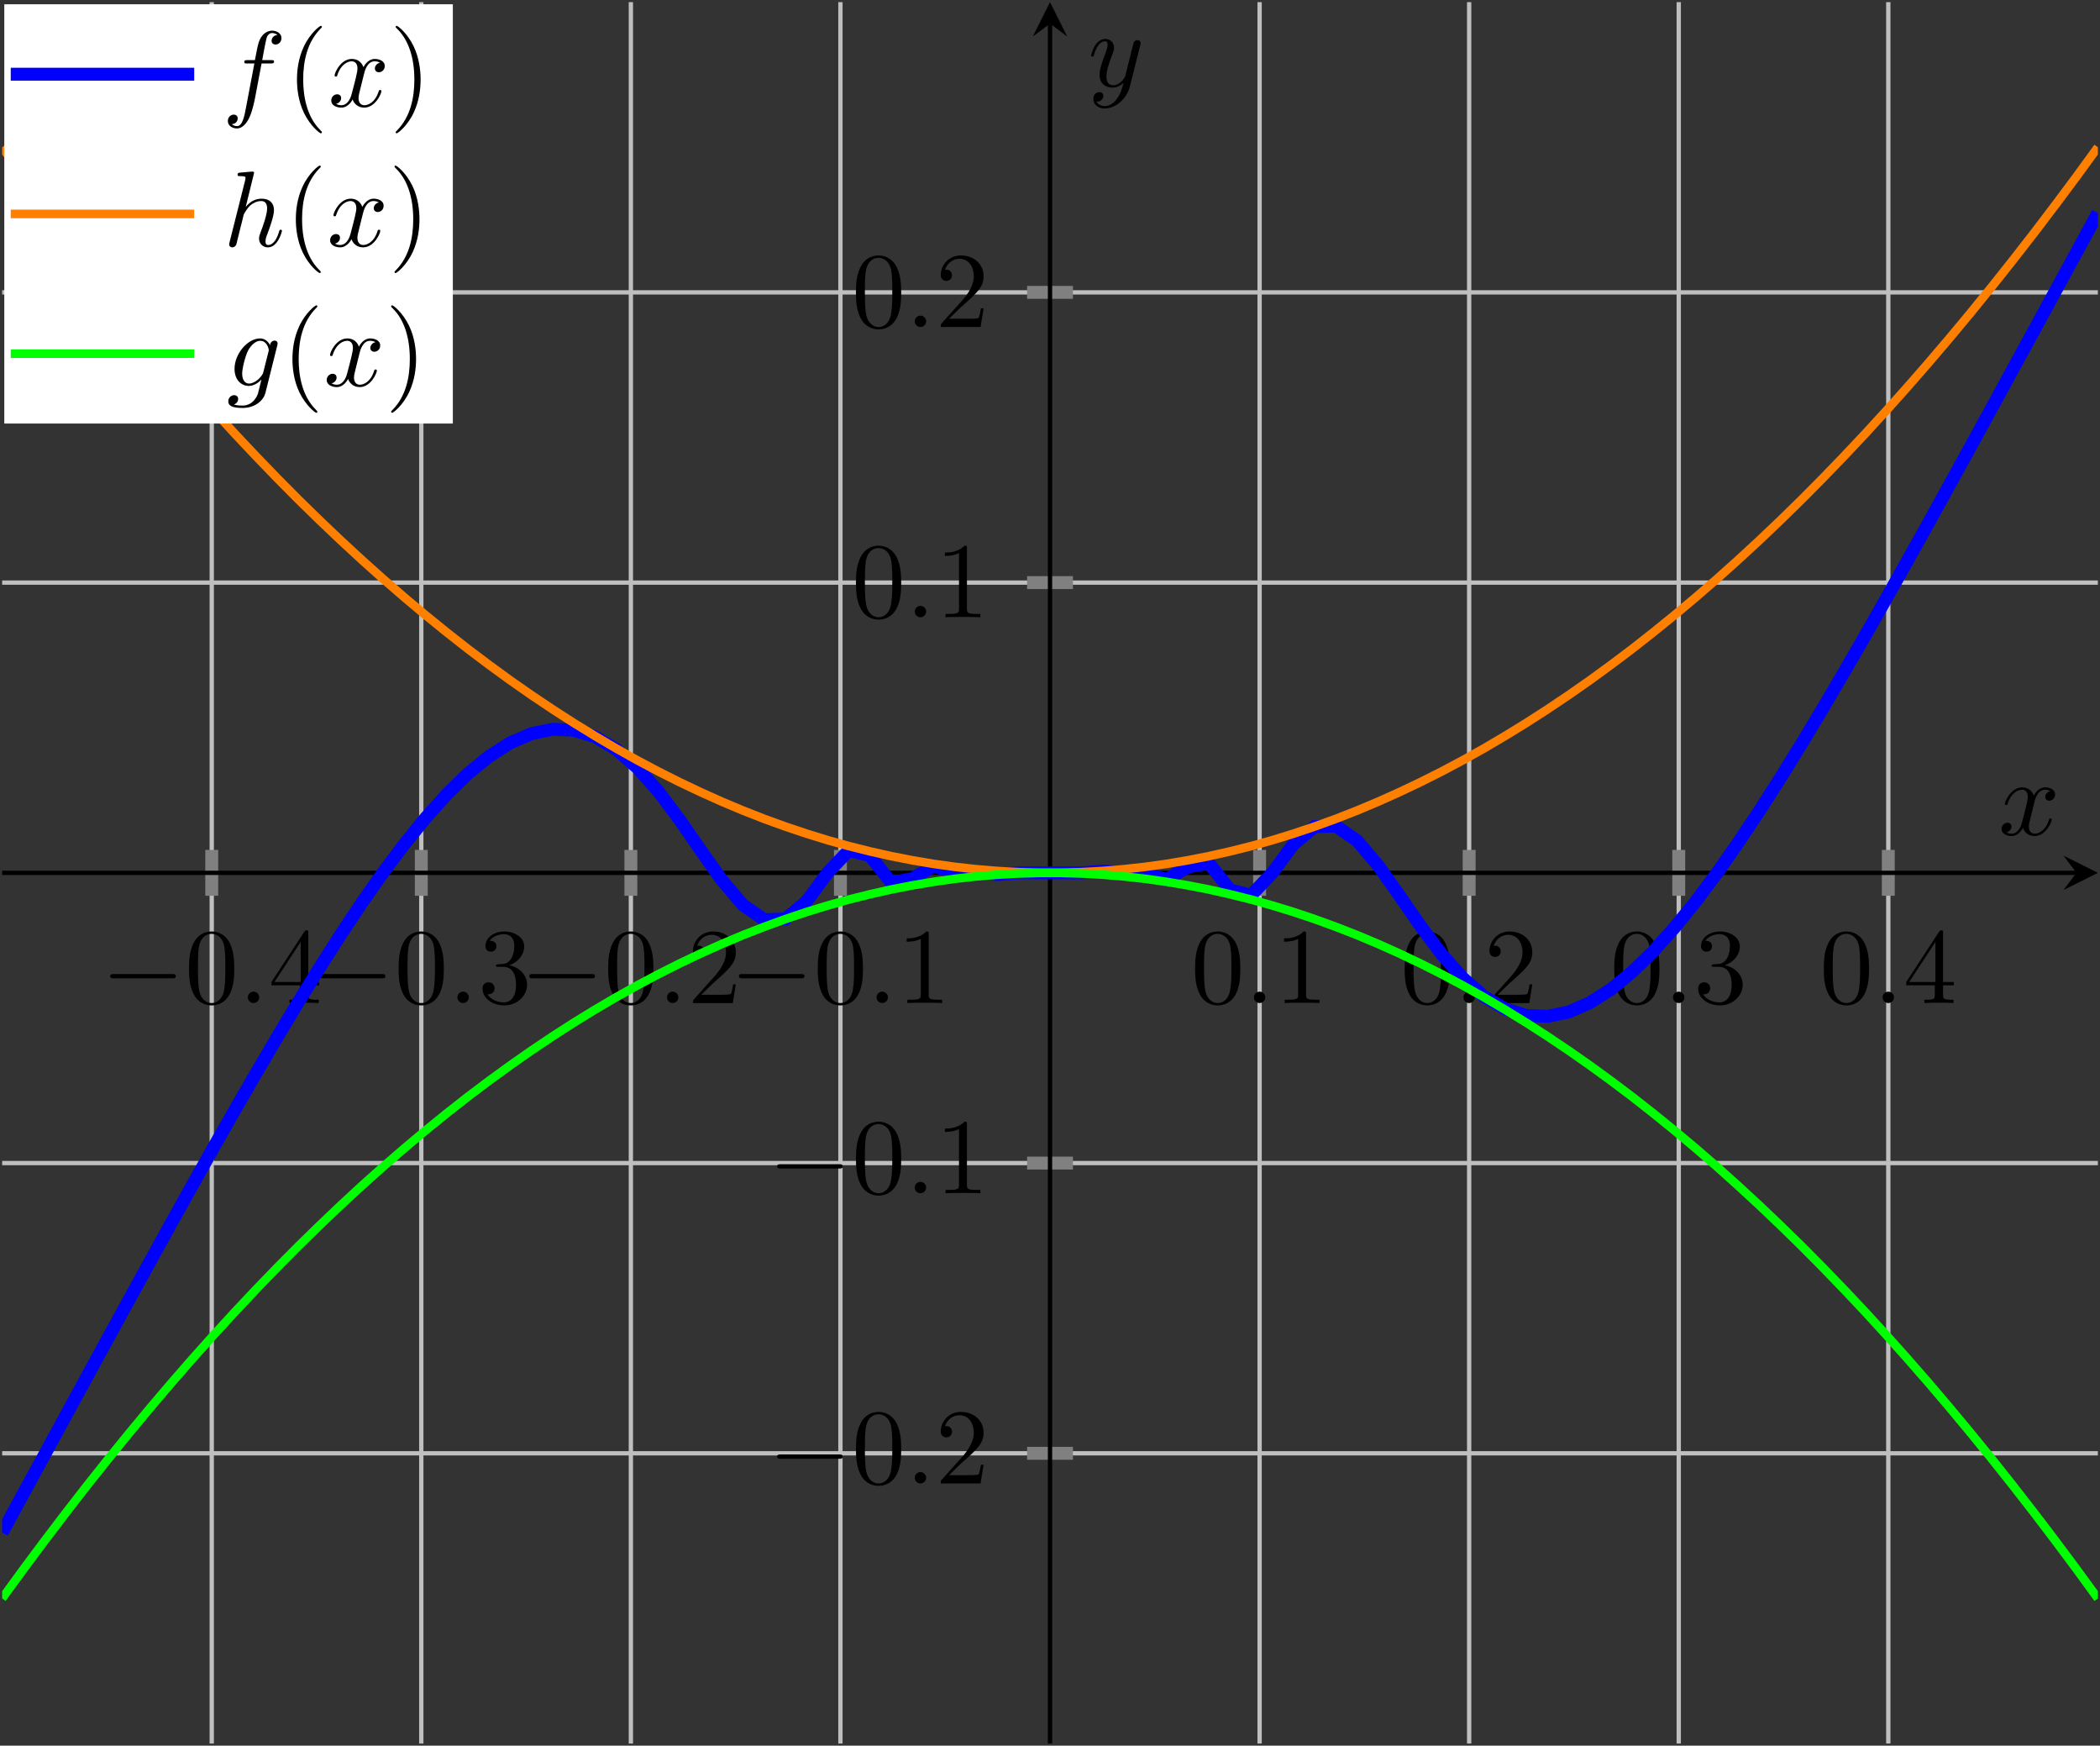 <?xml version='1.0' encoding='UTF-8'?>
<!-- This file was generated by dvisvgm 3.2.2 -->
<svg version='1.1' xmlns='http://www.w3.org/2000/svg' xmlns:xlink='http://www.w3.org/1999/xlink' width='292.015pt' height='242.68pt' viewBox='0 -161.787 194.677 161.787'>
<rect x="0" y="-161.787" width="194.677" height="161.787" fill="#333333" stroke="none"/>
<defs>
<clipPath id='clip1'>
<path d='M.199 .199H194.48V161.59H.199Z'/>
</clipPath>
</defs>
<g id='page1'>
<g transform='matrix(1 0 0 -1 0 0)'>
<path d='M19.629 .199V161.59M39.055 .199V161.59M58.484 .199V161.59M77.91 .199V161.59M116.77 .199V161.59M136.195 .199V161.59M155.625 .199V161.59M175.051 .199V161.59' stroke='#bfbfbf' fill='none' stroke-width='.399' stroke-miterlimit='10'/>
<path d='M.199 27.098H194.48M.199 53.996H194.48M.199 107.793H194.48M.199 134.691H194.48' stroke='#bfbfbf' fill='none' stroke-width='.399' stroke-miterlimit='10'/>
<path d='M19.629 78.769V83.019M39.055 78.769V83.019M58.484 78.769V83.019M77.91 78.769V83.019M116.77 78.769V83.019M136.195 78.769V83.019M155.625 78.769V83.019M175.051 78.769V83.019' stroke='#808080' fill='none' stroke-width='1.196' stroke-miterlimit='10'/>
<path d='M95.215 27.098H99.465M95.215 53.996H99.465M95.215 107.793H99.465M95.215 134.691H99.465' stroke='#808080' fill='none' stroke-width='1.196' stroke-miterlimit='10'/>
<path d='M.199 80.894H192.488' stroke='#000' fill='none' stroke-width='.399' stroke-miterlimit='10'/>
<path d='M194.481 80.895L191.293 82.488L192.489 80.895L191.293 79.301'/>
<path d='M97.34 .199V159.598' stroke='#000' fill='none' stroke-width='.399' stroke-miterlimit='10'/>
<path d='M97.34 161.59L95.746 158.403L97.34 159.598L98.934 158.403'/>
<path d='M15.95 71.117C16.12 71.117 16.299 71.117 16.299 71.317C16.299 71.516 16.12 71.516 15.95 71.516H10.563C10.394 71.516 10.215 71.516 10.215 71.317C10.215 71.117 10.394 71.117 10.563 71.117H15.95Z'/>
<path d='M21.717 72.014C21.717 72.81 21.667 73.607 21.319 74.344C20.86 75.3 20.044 75.46 19.626 75.46C19.028 75.46 18.301 75.2 17.893 74.274C17.574 73.587 17.524 72.81 17.524 72.014C17.524 71.267 17.564 70.37 17.973 69.614C18.401 68.807 19.128 68.608 19.616 68.608C20.154 68.608 20.91 68.817 21.349 69.763C21.667 70.45 21.717 71.227 21.717 72.014ZM19.616 68.827C19.227 68.827 18.64 69.076 18.46 70.032C18.351 70.63 18.351 71.546 18.351 72.133C18.351 72.77 18.351 73.428 18.431 73.965C18.62 75.151 19.367 75.24 19.616 75.24C19.944 75.24 20.602 75.061 20.791 74.075C20.89 73.517 20.89 72.761 20.89 72.133C20.89 71.386 20.89 70.709 20.781 70.072C20.631 69.126 20.064 68.827 19.616 68.827Z'/>
<path d='M24.03 69.355C24.03 69.644 23.791 69.883 23.502 69.883C23.213 69.883 22.975 69.644 22.975 69.355S23.213 68.827 23.502 68.827C23.791 68.827 24.03 69.066 24.03 69.355Z'/>
<path d='M27.813 70.47V69.604C27.813 69.245 27.793 69.136 27.056 69.136H26.847V68.827C27.255 68.857 27.773 68.857 28.191 68.857C28.609 68.857 29.137 68.857 29.546 68.827V69.136H29.337C28.599 69.136 28.58 69.245 28.58 69.604V70.47H29.575V70.779H28.58V75.31C28.58 75.509 28.58 75.569 28.42 75.569C28.331 75.569 28.301 75.569 28.221 75.45L25.164 70.779V70.47H27.813ZM27.873 70.779H25.443L27.873 74.493V70.779Z'/>
<path d='M35.379 71.117C35.548 71.117 35.727 71.117 35.727 71.317C35.727 71.516 35.548 71.516 35.379 71.516H29.991C29.822 71.516 29.643 71.516 29.643 71.317C29.643 71.117 29.822 71.117 29.991 71.117H35.379Z'/>
<path d='M41.145 72.014C41.145 72.81 41.095 73.607 40.746 74.344C40.288 75.3 39.472 75.46 39.054 75.46C38.456 75.46 37.729 75.2 37.321 74.274C37.002 73.587 36.952 72.81 36.952 72.014C36.952 71.267 36.992 70.37 37.401 69.614C37.829 68.807 38.556 68.608 39.044 68.608C39.581 68.608 40.338 68.817 40.776 69.763C41.095 70.45 41.145 71.227 41.145 72.014ZM39.044 68.827C38.655 68.827 38.068 69.076 37.888 70.032C37.779 70.63 37.779 71.546 37.779 72.133C37.779 72.77 37.779 73.428 37.859 73.965C38.048 75.151 38.795 75.24 39.044 75.24C39.372 75.24 40.03 75.061 40.219 74.075C40.318 73.517 40.318 72.761 40.318 72.133C40.318 71.386 40.318 70.709 40.209 70.072C40.059 69.126 39.492 68.827 39.044 68.827Z'/>
<path d='M43.458 69.355C43.458 69.644 43.219 69.883 42.93 69.883C42.641 69.883 42.403 69.644 42.403 69.355S42.641 68.827 42.93 68.827C43.219 68.827 43.458 69.066 43.458 69.355Z'/>
<path d='M47.201 72.332C48.018 72.601 48.595 73.298 48.595 74.085C48.595 74.902 47.719 75.46 46.763 75.46C45.757 75.46 45 74.862 45 74.105C45 73.776 45.219 73.587 45.508 73.587C45.817 73.587 46.016 73.806 46.016 74.095C46.016 74.593 45.548 74.593 45.399 74.593C45.707 75.081 46.365 75.21 46.723 75.21C47.131 75.21 47.679 74.991 47.679 74.095C47.679 73.975 47.659 73.398 47.4 72.96C47.101 72.482 46.763 72.452 46.514 72.442C46.434 72.432 46.195 72.412 46.125 72.412C46.046 72.402 45.976 72.392 45.976 72.293C45.976 72.183 46.046 72.183 46.215 72.183H46.653C47.47 72.183 47.838 71.506 47.838 70.53C47.838 69.175 47.151 68.887 46.713 68.887C46.285 68.887 45.538 69.056 45.189 69.644C45.538 69.594 45.847 69.813 45.847 70.191C45.847 70.55 45.578 70.749 45.289 70.749C45.05 70.749 44.731 70.61 44.731 70.171C44.731 69.265 45.657 68.608 46.743 68.608C47.958 68.608 48.864 69.514 48.864 70.53C48.864 71.346 48.237 72.123 47.201 72.332Z'/>
<path d='M54.805 71.117C54.975 71.117 55.154 71.117 55.154 71.317C55.154 71.516 54.975 71.516 54.805 71.516H49.418C49.249 71.516 49.07 71.516 49.07 71.317C49.07 71.117 49.249 71.117 49.418 71.117H54.805Z'/>
<path d='M60.573 72.014C60.573 72.81 60.523 73.607 60.175 74.344C59.716 75.3 58.9 75.46 58.482 75.46C57.884 75.46 57.157 75.2 56.749 74.274C56.43 73.587 56.38 72.81 56.38 72.014C56.38 71.267 56.42 70.37 56.829 69.614C57.257 68.807 57.984 68.608 58.472 68.608C59.01 68.608 59.766 68.817 60.205 69.763C60.523 70.45 60.573 71.227 60.573 72.014ZM58.472 68.827C58.083 68.827 57.496 69.076 57.316 70.032C57.207 70.63 57.207 71.546 57.207 72.133C57.207 72.77 57.207 73.428 57.287 73.965C57.476 75.151 58.223 75.24 58.472 75.24C58.8 75.24 59.458 75.061 59.647 74.075C59.746 73.517 59.746 72.761 59.746 72.133C59.746 71.386 59.746 70.709 59.637 70.072C59.487 69.126 58.92 68.827 58.472 68.827Z'/>
<path d='M62.886 69.355C62.886 69.644 62.647 69.883 62.358 69.883C62.069 69.883 61.831 69.644 61.831 69.355S62.069 68.827 62.358 68.827C62.647 68.827 62.886 69.066 62.886 69.355Z'/>
<path d='M65.006 69.594L66.061 70.62C67.615 71.994 68.212 72.532 68.212 73.527C68.212 74.663 67.316 75.46 66.101 75.46C64.976 75.46 64.239 74.543 64.239 73.657C64.239 73.099 64.737 73.099 64.767 73.099C64.936 73.099 65.284 73.219 65.284 73.627C65.284 73.886 65.105 74.145 64.757 74.145C64.677 74.145 64.657 74.145 64.627 74.135C64.856 74.782 65.394 75.151 65.972 75.151C66.878 75.151 67.306 74.344 67.306 73.527C67.306 72.731 66.808 71.944 66.26 71.327L64.349 69.195C64.239 69.086 64.239 69.066 64.239 68.827H67.934L68.212 70.56H67.964C67.914 70.261 67.844 69.823 67.744 69.674C67.675 69.594 67.017 69.594 66.798 69.594H65.006Z'/>
<path d='M74.234 71.117C74.403 71.117 74.582 71.117 74.582 71.317C74.582 71.516 74.403 71.516 74.234 71.516H68.846C68.677 71.516 68.498 71.516 68.498 71.317C68.498 71.117 68.677 71.117 68.846 71.117H74.234Z'/>
<path d='M80.001 72.014C80.001 72.81 79.951 73.607 79.603 74.344C79.144 75.3 78.328 75.46 77.91 75.46C77.312 75.46 76.585 75.2 76.177 74.274C75.858 73.587 75.808 72.81 75.808 72.014C75.808 71.267 75.848 70.37 76.257 69.614C76.685 68.807 77.412 68.608 77.9 68.608C78.438 68.608 79.194 68.817 79.633 69.763C79.951 70.45 80.001 71.227 80.001 72.014ZM77.9 68.827C77.511 68.827 76.924 69.076 76.744 70.032C76.635 70.63 76.635 71.546 76.635 72.133C76.635 72.77 76.635 73.428 76.715 73.965C76.904 75.151 77.651 75.24 77.9 75.24C78.228 75.24 78.886 75.061 79.075 74.075C79.174 73.517 79.174 72.761 79.174 72.133C79.174 71.386 79.174 70.709 79.065 70.072C78.915 69.126 78.348 68.827 77.9 68.827Z'/>
<path d='M82.313 69.355C82.313 69.644 82.074 69.883 81.785 69.883C81.496 69.883 81.258 69.644 81.258 69.355S81.496 68.827 81.785 68.827C82.074 68.827 82.313 69.066 82.313 69.355Z'/>
<path d='M86.097 75.2C86.097 75.44 86.097 75.46 85.868 75.46C85.25 74.822 84.374 74.822 84.055 74.822V74.513C84.255 74.513 84.842 74.513 85.36 74.772V69.614C85.36 69.255 85.33 69.136 84.434 69.136H84.115V68.827C84.464 68.857 85.33 68.857 85.728 68.857C86.127 68.857 86.993 68.857 87.341 68.827V69.136H87.023C86.127 69.136 86.097 69.245 86.097 69.614V75.2Z'/>
<path d='M114.982 72.014C114.982 72.81 114.932 73.607 114.584 74.344C114.125 75.3 113.309 75.46 112.891 75.46C112.293 75.46 111.566 75.2 111.158 74.274C110.839 73.587 110.789 72.81 110.789 72.014C110.789 71.267 110.829 70.37 111.238 69.614C111.666 68.807 112.393 68.608 112.881 68.608C113.419 68.608 114.175 68.817 114.614 69.763C114.932 70.45 114.982 71.227 114.982 72.014ZM112.881 68.827C112.492 68.827 111.905 69.076 111.725 70.032C111.616 70.63 111.616 71.546 111.616 72.133C111.616 72.77 111.616 73.428 111.696 73.965C111.885 75.151 112.632 75.24 112.881 75.24C113.209 75.24 113.867 75.061 114.056 74.075C114.155 73.517 114.155 72.761 114.155 72.133C114.155 71.386 114.155 70.709 114.046 70.072C113.896 69.126 113.329 68.827 112.881 68.827Z'/>
<path d='M117.295 69.355C117.295 69.644 117.056 69.883 116.767 69.883C116.478 69.883 116.24 69.644 116.24 69.355S116.478 68.827 116.767 68.827C117.056 68.827 117.295 69.066 117.295 69.355Z'/>
<path d='M121.078 75.2C121.078 75.44 121.078 75.46 120.849 75.46C120.231 74.822 119.355 74.822 119.036 74.822V74.513C119.236 74.513 119.823 74.513 120.341 74.772V69.614C120.341 69.255 120.311 69.136 119.415 69.136H119.096V68.827C119.445 68.857 120.311 68.857 120.709 68.857C121.108 68.857 121.974 68.857 122.322 68.827V69.136H122.004C121.108 69.136 121.078 69.245 121.078 69.614V75.2Z'/>
<path d='M134.41 72.014C134.41 72.81 134.36 73.607 134.011 74.344C133.553 75.3 132.737 75.46 132.319 75.46C131.721 75.46 130.994 75.2 130.586 74.274C130.267 73.587 130.217 72.81 130.217 72.014C130.217 71.267 130.257 70.37 130.666 69.614C131.094 68.807 131.821 68.608 132.309 68.608C132.846 68.608 133.603 68.817 134.041 69.763C134.36 70.45 134.41 71.227 134.41 72.014ZM132.309 68.827C131.92 68.827 131.333 69.076 131.153 70.032C131.044 70.63 131.044 71.546 131.044 72.133C131.044 72.77 131.044 73.428 131.124 73.965C131.313 75.151 132.06 75.24 132.309 75.24C132.637 75.24 133.295 75.061 133.484 74.075C133.583 73.517 133.583 72.761 133.583 72.133C133.583 71.386 133.583 70.709 133.474 70.072C133.324 69.126 132.757 68.827 132.309 68.827Z'/>
<path d='M136.723 69.355C136.723 69.644 136.484 69.883 136.195 69.883C135.906 69.883 135.668 69.644 135.668 69.355S135.906 68.827 136.195 68.827C136.484 68.827 136.723 69.066 136.723 69.355Z'/>
<path d='M138.843 69.594L139.898 70.62C141.452 71.994 142.049 72.532 142.049 73.527C142.049 74.663 141.153 75.46 139.938 75.46C138.813 75.46 138.076 74.543 138.076 73.657C138.076 73.099 138.574 73.099 138.604 73.099C138.773 73.099 139.121 73.219 139.121 73.627C139.121 73.886 138.942 74.145 138.594 74.145C138.514 74.145 138.494 74.145 138.464 74.135C138.693 74.782 139.231 75.151 139.809 75.151C140.715 75.151 141.143 74.344 141.143 73.527C141.143 72.731 140.645 71.944 140.097 71.327L138.186 69.195C138.076 69.086 138.076 69.066 138.076 68.827H141.77L142.049 70.56H141.8C141.75 70.261 141.681 69.823 141.581 69.674C141.512 69.594 140.854 69.594 140.635 69.594H138.843Z'/>
<path d='M153.838 72.014C153.838 72.81 153.788 73.607 153.44 74.344C152.981 75.3 152.165 75.46 151.747 75.46C151.149 75.46 150.422 75.2 150.014 74.274C149.695 73.587 149.645 72.81 149.645 72.014C149.645 71.267 149.685 70.37 150.094 69.614C150.522 68.807 151.249 68.608 151.737 68.608C152.275 68.608 153.031 68.817 153.47 69.763C153.788 70.45 153.838 71.227 153.838 72.014ZM151.737 68.827C151.348 68.827 150.761 69.076 150.581 70.032C150.472 70.63 150.472 71.546 150.472 72.133C150.472 72.77 150.472 73.428 150.552 73.965C150.741 75.151 151.488 75.24 151.737 75.24C152.065 75.24 152.723 75.061 152.912 74.075C153.011 73.517 153.011 72.761 153.011 72.133C153.011 71.386 153.011 70.709 152.902 70.072C152.752 69.126 152.185 68.827 151.737 68.827Z'/>
<path d='M156.15 69.355C156.15 69.644 155.911 69.883 155.622 69.883C155.333 69.883 155.095 69.644 155.095 69.355S155.333 68.827 155.622 68.827C155.911 68.827 156.15 69.066 156.15 69.355Z'/>
<path d='M159.894 72.332C160.711 72.601 161.288 73.298 161.288 74.085C161.288 74.902 160.412 75.46 159.456 75.46C158.45 75.46 157.693 74.862 157.693 74.105C157.693 73.776 157.912 73.587 158.201 73.587C158.51 73.587 158.709 73.806 158.709 74.095C158.709 74.593 158.241 74.593 158.092 74.593C158.4 75.081 159.058 75.21 159.416 75.21C159.824 75.21 160.372 74.991 160.372 74.095C160.372 73.975 160.352 73.398 160.093 72.96C159.794 72.482 159.456 72.452 159.207 72.442C159.127 72.432 158.888 72.412 158.819 72.412C158.739 72.402 158.669 72.392 158.669 72.293C158.669 72.183 158.739 72.183 158.908 72.183H159.346C160.163 72.183 160.531 71.506 160.531 70.53C160.531 69.175 159.844 68.887 159.406 68.887C158.978 68.887 158.231 69.056 157.882 69.644C158.231 69.594 158.54 69.813 158.54 70.191C158.54 70.55 158.271 70.749 157.982 70.749C157.743 70.749 157.424 70.61 157.424 70.171C157.424 69.265 158.35 68.608 159.436 68.608C160.651 68.608 161.557 69.514 161.557 70.53C161.557 71.346 160.93 72.123 159.894 72.332Z'/>
<path d='M173.266 72.014C173.266 72.81 173.216 73.607 172.867 74.344C172.409 75.3 171.593 75.46 171.175 75.46C170.577 75.46 169.85 75.2 169.442 74.274C169.123 73.587 169.073 72.81 169.073 72.014C169.073 71.267 169.113 70.37 169.522 69.614C169.95 68.807 170.677 68.608 171.165 68.608C171.702 68.608 172.459 68.817 172.897 69.763C173.216 70.45 173.266 71.227 173.266 72.014ZM171.165 68.827C170.776 68.827 170.189 69.076 170.009 70.032C169.9 70.63 169.9 71.546 169.9 72.133C169.9 72.77 169.9 73.428 169.98 73.965C170.169 75.151 170.916 75.24 171.165 75.24C171.493 75.24 172.151 75.061 172.34 74.075C172.439 73.517 172.439 72.761 172.439 72.133C172.439 71.386 172.439 70.709 172.33 70.072C172.18 69.126 171.613 68.827 171.165 68.827Z'/>
<path d='M175.578 69.355C175.578 69.644 175.339 69.883 175.05 69.883C174.761 69.883 174.523 69.644 174.523 69.355S174.761 68.827 175.05 68.827C175.339 68.827 175.578 69.066 175.578 69.355Z'/>
<path d='M179.362 70.47V69.604C179.362 69.245 179.342 69.136 178.605 69.136H178.396V68.827C178.804 68.857 179.322 68.857 179.74 68.857C180.158 68.857 180.686 68.857 181.095 68.827V69.136H180.886C180.148 69.136 180.129 69.245 180.129 69.604V70.47H181.124V70.779H180.129V75.31C180.129 75.509 180.129 75.569 179.969 75.569C179.88 75.569 179.85 75.569 179.77 75.45L176.713 70.779V70.47H179.362ZM179.421 70.779H176.992L179.421 74.493V70.779Z'/>
<path d='M77.777 26.592C77.946 26.592 78.125 26.592 78.125 26.792C78.125 26.991 77.946 26.991 77.777 26.991H72.389C72.22 26.991 72.041 26.991 72.041 26.792C72.041 26.592 72.22 26.592 72.389 26.592H77.777Z'/>
<path d='M83.544 27.489C83.544 28.285 83.494 29.082 83.146 29.819C82.687 30.775 81.871 30.934 81.453 30.934C80.855 30.934 80.128 30.675 79.72 29.749C79.401 29.062 79.351 28.285 79.351 27.489C79.351 26.742 79.391 25.845 79.8 25.089C80.228 24.282 80.955 24.083 81.443 24.083C81.981 24.083 82.737 24.292 83.176 25.238C83.494 25.925 83.544 26.702 83.544 27.489ZM81.443 24.302C81.054 24.302 80.467 24.551 80.287 25.507C80.178 26.104 80.178 27.021 80.178 27.608C80.178 28.245 80.178 28.903 80.258 29.44C80.447 30.626 81.194 30.715 81.443 30.715C81.771 30.715 82.429 30.536 82.618 29.55C82.717 28.992 82.717 28.236 82.717 27.608C82.717 26.861 82.717 26.184 82.608 25.547C82.458 24.601 81.891 24.302 81.443 24.302Z'/>
<path d='M85.856 24.83C85.856 25.119 85.617 25.358 85.328 25.358C85.039 25.358 84.801 25.119 84.801 24.83S85.039 24.302 85.328 24.302C85.617 24.302 85.856 24.541 85.856 24.83Z'/>
<path d='M87.976 25.069L89.031 26.094C90.585 27.469 91.182 28.007 91.182 29.002C91.182 30.138 90.286 30.934 89.071 30.934C87.946 30.934 87.209 30.018 87.209 29.132C87.209 28.574 87.707 28.574 87.737 28.574C87.906 28.574 88.254 28.694 88.254 29.102C88.254 29.361 88.075 29.62 87.727 29.62C87.647 29.62 87.627 29.62 87.597 29.61C87.826 30.257 88.364 30.626 88.942 30.626C89.848 30.626 90.276 29.819 90.276 29.002C90.276 28.206 89.778 27.419 89.23 26.802L87.318 24.67C87.209 24.561 87.209 24.541 87.209 24.302H90.903L91.182 26.035H90.933C90.883 25.736 90.814 25.298 90.714 25.149C90.645 25.069 89.987 25.069 89.768 25.069H87.976Z'/>
<path d='M77.777 53.49C77.946 53.49 78.125 53.49 78.125 53.69C78.125 53.889 77.946 53.889 77.777 53.889H72.389C72.22 53.889 72.041 53.889 72.041 53.69C72.041 53.49 72.22 53.49 72.389 53.49H77.777Z'/>
<path d='M83.544 54.387C83.544 55.183 83.494 55.98 83.146 56.717C82.687 57.673 81.871 57.832 81.453 57.832C80.855 57.832 80.128 57.573 79.72 56.647C79.401 55.96 79.351 55.183 79.351 54.387C79.351 53.64 79.391 52.743 79.8 51.987C80.228 51.18 80.955 50.981 81.443 50.981C81.981 50.981 82.737 51.19 83.176 52.136C83.494 52.823 83.544 53.6 83.544 54.387ZM81.443 51.2C81.054 51.2 80.467 51.449 80.287 52.405C80.178 53.002 80.178 53.919 80.178 54.506C80.178 55.143 80.178 55.801 80.258 56.338C80.447 57.524 81.194 57.613 81.443 57.613C81.771 57.613 82.429 57.434 82.618 56.448C82.717 55.89 82.717 55.134 82.717 54.506C82.717 53.759 82.717 53.082 82.608 52.445C82.458 51.499 81.891 51.2 81.443 51.2Z'/>
<path d='M85.856 51.728C85.856 52.017 85.617 52.256 85.328 52.256C85.039 52.256 84.801 52.017 84.801 51.728S85.039 51.2 85.328 51.2C85.617 51.2 85.856 51.439 85.856 51.728Z'/>
<path d='M89.639 57.573C89.639 57.812 89.639 57.832 89.41 57.832C88.792 57.195 87.916 57.195 87.597 57.195V56.886C87.797 56.886 88.384 56.886 88.902 57.145V51.987C88.902 51.628 88.872 51.509 87.976 51.509H87.657V51.2C88.006 51.23 88.872 51.23 89.27 51.23C89.669 51.23 90.535 51.23 90.883 51.2V51.509H90.565C89.669 51.509 89.639 51.618 89.639 51.987V57.573Z'/>
<path d='M83.544 107.768C83.544 108.564 83.494 109.361 83.146 110.098C82.687 111.054 81.871 111.214 81.453 111.214C80.855 111.214 80.128 110.954 79.72 110.028C79.401 109.341 79.351 108.564 79.351 107.768C79.351 107.021 79.391 106.124 79.8 105.368C80.228 104.561 80.955 104.362 81.443 104.362C81.981 104.362 82.737 104.571 83.176 105.517C83.494 106.204 83.544 106.981 83.544 107.768ZM81.443 104.581C81.054 104.581 80.467 104.83 80.287 105.786C80.178 106.384 80.178 107.3 80.178 107.887C80.178 108.524 80.178 109.182 80.258 109.719C80.447 110.905 81.194 110.994 81.443 110.994C81.771 110.994 82.429 110.815 82.618 109.829C82.717 109.271 82.717 108.515 82.717 107.887C82.717 107.14 82.717 106.463 82.608 105.826C82.458 104.88 81.891 104.581 81.443 104.581Z'/>
<path d='M85.856 105.109C85.856 105.398 85.617 105.637 85.328 105.637C85.039 105.637 84.801 105.398 84.801 105.109S85.039 104.581 85.328 104.581C85.617 104.581 85.856 104.82 85.856 105.109Z'/>
<path d='M89.639 110.954C89.639 111.194 89.639 111.214 89.41 111.214C88.792 110.576 87.916 110.576 87.597 110.576V110.267C87.797 110.267 88.384 110.267 88.902 110.526V105.368C88.902 105.009 88.872 104.89 87.976 104.89H87.657V104.581C88.006 104.611 88.872 104.611 89.27 104.611C89.669 104.611 90.535 104.611 90.883 104.581V104.89H90.565C89.669 104.89 89.639 104.999 89.639 105.368V110.954Z'/>
<path d='M83.544 134.666C83.544 135.462 83.494 136.259 83.146 136.996C82.687 137.952 81.871 138.112 81.453 138.112C80.855 138.112 80.128 137.852 79.72 136.926C79.401 136.239 79.351 135.462 79.351 134.666C79.351 133.919 79.391 133.022 79.8 132.266C80.228 131.459 80.955 131.26 81.443 131.26C81.981 131.26 82.737 131.469 83.176 132.415C83.494 133.102 83.544 133.879 83.544 134.666ZM81.443 131.479C81.054 131.479 80.467 131.728 80.287 132.684C80.178 133.282 80.178 134.198 80.178 134.785C80.178 135.422 80.178 136.08 80.258 136.617C80.447 137.803 81.194 137.892 81.443 137.892C81.771 137.892 82.429 137.713 82.618 136.727C82.717 136.169 82.717 135.413 82.717 134.785C82.717 134.038 82.717 133.361 82.608 132.724C82.458 131.778 81.891 131.479 81.443 131.479Z'/>
<path d='M85.856 132.007C85.856 132.296 85.617 132.535 85.328 132.535C85.039 132.535 84.801 132.296 84.801 132.007S85.039 131.479 85.328 131.479C85.617 131.479 85.856 131.718 85.856 132.007Z'/>
<path d='M87.977 132.246L89.032 133.272C90.586 134.646 91.183 135.184 91.183 136.179C91.183 137.315 90.287 138.112 89.072 138.112C87.947 138.112 87.21 137.195 87.21 136.309C87.21 135.751 87.708 135.751 87.738 135.751C87.907 135.751 88.255 135.871 88.255 136.279C88.255 136.538 88.076 136.797 87.728 136.797C87.648 136.797 87.628 136.797 87.598 136.787C87.827 137.434 88.365 137.803 88.943 137.803C89.849 137.803 90.277 136.996 90.277 136.179C90.277 135.383 89.779 134.596 89.231 133.979L87.319 131.847C87.21 131.738 87.21 131.718 87.21 131.479H90.904L91.183 133.212H90.934C90.884 132.913 90.815 132.475 90.715 132.326C90.646 132.246 89.988 132.246 89.769 132.246H87.977Z'/>
<path d='M.199 19.746L2.16 23.352L4.125 26.957L6.086 30.562L8.047 34.164L10.012 37.758L11.973 41.344L13.938 44.914L15.898 48.469L17.859 51.992L19.824 55.484L21.785 58.938L23.75 62.336L25.711 65.676L27.672 68.941L29.637 72.117L31.598 75.188L33.559 78.133L35.523 80.93L37.484 83.551L39.449 85.973L41.41 88.16L43.371 90.078L45.336 91.684L47.297 92.938L49.262 93.789L51.223 94.199L53.184 94.117L55.148 93.508L57.109 92.348L59.07 90.644L61.035 88.434L62.996 85.82L64.961 82.981L66.922 80.211L68.883 77.906L70.848 76.555L72.809 76.617L74.773 78.25L76.734 80.906L78.695 82.973L80.66 82.473L82.621 79.981L84.582 80.363L86.547 81.519L88.508 80.898H90.473L92.434 80.731L94.394 80.894H96.359H98.32L100.285 80.891L102.246 81.055L104.207 80.891H106.172L108.133 80.269L110.094 81.426L112.059 81.809L114.02 79.316L115.984 78.816L117.945 80.883L119.906 83.539L121.871 85.172L123.832 85.234L125.797 83.883L127.758 81.578L129.719 78.805L131.684 75.969L133.645 73.356L135.605 71.144L137.57 69.438L139.531 68.281L141.496 67.672L143.457 67.59L145.418 67.996L147.383 68.852L149.344 70.102L151.309 71.711L153.27 73.625L155.23 75.812L157.195 78.234L159.156 80.859L161.117 83.656L163.082 86.602L165.043 89.672L167.008 92.848L168.969 96.113L170.93 99.449L172.895 102.852L174.855 106.305L176.816 109.797L178.781 113.32L180.742 116.871L182.707 120.445L184.668 124.031L186.629 127.625L188.594 131.227L190.555 134.832L192.52 138.437L194.48 142.039' stroke='#00f' fill='none' stroke-width='1.196' stroke-miterlimit='10' clip-path='url(#clip1)'/>
<path d='M.199 148.141L2.16 145.449L4.125 142.816L6.086 140.234L8.047 137.711L10.012 135.242L11.973 132.824L13.938 130.465L15.898 128.16L17.859 125.91L19.824 123.715L21.785 121.574L23.75 119.488L25.711 117.457L27.672 115.48L29.637 113.559L31.598 111.695L33.559 109.883L35.523 108.125L37.484 106.426L39.449 104.777L41.41 103.188L43.371 101.648L45.336 100.168L47.297 98.738L49.262 97.367L51.223 96.051L53.184 94.789L55.148 93.582L57.109 92.426L59.07 91.328L61.035 90.285L62.996 89.301L64.961 88.367L66.922 87.488L68.883 86.664L70.848 85.894L72.809 85.184L74.773 84.523L76.734 83.918L78.695 83.371L80.66 82.879L82.621 82.438L84.582 82.055L86.547 81.723L88.508 81.449L90.473 81.231L92.434 81.066L94.394 80.957L96.359 80.902H98.32L100.285 80.957L102.246 81.066L104.207 81.231L106.172 81.449L108.133 81.723L110.094 82.055L112.059 82.438L114.02 82.879L115.984 83.371L117.945 83.918L119.906 84.523L121.871 85.184L123.832 85.894L125.797 86.664L127.758 87.488L129.719 88.367L131.684 89.301L133.645 90.285L135.605 91.328L137.57 92.426L139.531 93.582L141.496 94.789L143.457 96.051L145.418 97.367L147.383 98.738L149.344 100.168L151.309 101.648L153.27 103.188L155.23 104.777L157.195 106.426L159.156 108.125L161.117 109.883L163.082 111.695L165.043 113.559L167.008 115.48L168.969 117.457L170.93 119.488L172.895 121.574L174.855 123.715L176.816 125.91L178.781 128.16L180.742 130.465L182.707 132.824L184.668 135.242L186.629 137.711L188.594 140.234L190.555 142.816L192.52 145.449L194.48 148.141' stroke='#ff8000' fill='none' stroke-width='.797' stroke-miterlimit='10' clip-path='url(#clip1)'/>
<path d='M.199 13.648L2.16 16.336L4.125 18.973L6.086 21.551L8.047 24.078L10.012 26.547L11.973 28.961L13.938 31.324L15.898 33.629L17.859 35.879L19.824 38.074L21.785 40.215L23.75 42.301L25.711 44.332L27.672 46.309L29.637 48.227L31.598 50.094L33.559 51.906L35.523 53.664L37.484 55.363L39.449 57.012L41.41 58.602L43.371 60.141L45.336 61.621L47.297 63.047L49.262 64.422L51.223 65.738L53.184 67L55.148 68.207L57.109 69.359L59.07 70.457L61.035 71.5L62.996 72.488L64.961 73.422L66.922 74.301L68.883 75.125L70.848 75.891L72.809 76.606L74.773 77.266L76.734 77.867L78.695 78.418L80.66 78.91L82.621 79.352L84.582 79.734L86.547 80.062L88.508 80.34L90.473 80.559L92.434 80.723L94.394 80.832L96.359 80.887H98.32L100.285 80.832L102.246 80.723L104.207 80.559L106.172 80.34L108.133 80.062L110.094 79.734L112.059 79.352L114.02 78.91L115.984 78.418L117.945 77.867L119.906 77.266L121.871 76.606L123.832 75.891L125.797 75.125L127.758 74.301L129.719 73.422L131.684 72.488L133.645 71.5L135.605 70.457L137.57 69.359L139.531 68.207L141.496 67L143.457 65.738L145.418 64.422L147.383 63.047L149.344 61.621L151.309 60.141L153.27 58.602L155.23 57.012L157.195 55.363L159.156 53.664L161.117 51.906L163.082 50.094L165.043 48.227L167.008 46.309L168.969 44.332L170.93 42.301L172.895 40.215L174.855 38.074L176.816 35.879L178.781 33.629L180.742 31.324L182.707 28.961L184.668 26.547L186.629 24.078L188.594 21.551L190.555 18.973L192.52 16.336L194.48 13.648' stroke='#0f0' fill='none' stroke-width='.797' stroke-miterlimit='10' clip-path='url(#clip1)'/>
<path d='M188.59 87.421C188.65 87.679 188.879 88.596 189.576 88.596C189.626 88.596 189.865 88.596 190.074 88.466C189.795 88.416 189.596 88.167 189.596 87.928C189.596 87.769 189.706 87.58 189.974 87.58C190.193 87.58 190.512 87.759 190.512 88.157C190.512 88.675 189.925 88.815 189.586 88.815C189.008 88.815 188.66 88.287 188.54 88.058C188.292 88.715 187.754 88.815 187.465 88.815C186.429 88.815 185.862 87.53 185.862 87.281C185.862 87.181 185.961 87.181 185.981 87.181C186.061 87.181 186.091 87.201 186.111 87.291C186.449 88.347 187.106 88.596 187.445 88.596C187.634 88.596 187.983 88.506 187.983 87.928C187.983 87.62 187.813 86.952 187.445 85.558C187.286 84.941 186.937 84.523 186.499 84.523C186.439 84.523 186.21 84.523 186.001 84.652C186.25 84.702 186.469 84.911 186.469 85.19C186.469 85.459 186.25 85.538 186.101 85.538C185.802 85.538 185.553 85.279 185.553 84.961C185.553 84.503 186.051 84.303 186.489 84.303C187.146 84.303 187.505 85.001 187.535 85.06C187.654 84.692 188.012 84.303 188.61 84.303C189.636 84.303 190.203 85.588 190.203 85.837C190.203 85.937 190.114 85.937 190.084 85.937C189.994 85.937 189.974 85.897 189.954 85.827C189.626 84.761 188.949 84.523 188.63 84.523C188.242 84.523 188.082 84.841 188.082 85.18C188.082 85.399 188.142 85.618 188.252 86.056L188.59 87.421Z'/>
<path d='M105.698 157.572C105.738 157.712 105.738 157.731 105.738 157.801C105.738 157.98 105.598 158.07 105.449 158.07C105.349 158.07 105.19 158.01 105.1 157.861C105.081 157.811 105.001 157.502 104.961 157.323C104.891 157.064 104.821 156.795 104.762 156.526L104.314 154.734C104.274 154.585 103.846 153.888 103.188 153.888C102.681 153.888 102.571 154.326 102.571 154.694C102.571 155.152 102.74 155.77 103.079 156.646C103.238 157.054 103.278 157.164 103.278 157.363C103.278 157.811 102.959 158.18 102.461 158.18C101.515 158.18 101.147 156.736 101.147 156.646C101.147 156.546 101.246 156.546 101.266 156.546C101.366 156.546 101.376 156.566 101.426 156.726C101.695 157.662 102.093 157.96 102.431 157.96C102.511 157.96 102.681 157.96 102.681 157.642C102.681 157.393 102.581 157.134 102.511 156.945C102.113 155.889 101.934 155.321 101.934 154.854C101.934 153.967 102.561 153.668 103.148 153.668C103.537 153.668 103.876 153.838 104.154 154.116C104.025 153.599 103.905 153.111 103.507 152.583C103.248 152.244 102.87 151.955 102.411 151.955C102.272 151.955 101.824 151.985 101.655 152.374C101.814 152.374 101.944 152.374 102.083 152.493C102.182 152.583 102.282 152.712 102.282 152.902C102.282 153.21 102.013 153.25 101.914 153.25C101.685 153.25 101.356 153.091 101.356 152.603C101.356 152.105 101.794 151.736 102.411 151.736C103.437 151.736 104.463 152.643 104.742 153.768L105.698 157.572Z'/>
<path d='M.398 122.535H41.98V161.391H.398Z' fill='#fff'/>
<path d='M.996 154.91H9.5H18.004' stroke='#00f' fill='none' stroke-width='1.196' stroke-miterlimit='10'/>
<path d='M24.249 155.906H25.105C25.304 155.906 25.404 155.906 25.404 156.105C25.404 156.215 25.304 156.215 25.135 156.215H24.308L24.518 157.35C24.557 157.56 24.697 158.266 24.756 158.386C24.846 158.575 25.016 158.725 25.225 158.725C25.265 158.725 25.523 158.725 25.713 158.545C25.275 158.505 25.175 158.157 25.175 158.008C25.175 157.779 25.354 157.659 25.543 157.659C25.802 157.659 26.091 157.878 26.091 158.257C26.091 158.715 25.633 158.944 25.225 158.944C24.886 158.944 24.259 158.765 23.96 157.779C23.9 157.57 23.87 157.47 23.631 156.215H22.944C22.755 156.215 22.646 156.215 22.646 156.026C22.646 155.906 22.735 155.906 22.924 155.906H23.581L22.835 151.973C22.656 151.007 22.486 150.1 21.968 150.1C21.928 150.1 21.68 150.1 21.49 150.28C21.948 150.31 22.038 150.668 22.038 150.818C22.038 151.047 21.859 151.166 21.67 151.166C21.411 151.166 21.122 150.947 21.122 150.569C21.122 150.12 21.56 149.881 21.968 149.881C22.516 149.881 22.914 150.469 23.094 150.847C23.412 151.475 23.641 152.68 23.651 152.75L24.249 155.906Z'/>
<path d='M29.84 149.533C29.84 149.563 29.84 149.583 29.671 149.752C28.426 151.007 28.107 152.889 28.107 154.413C28.107 156.145 28.486 157.878 29.711 159.123C29.84 159.242 29.84 159.262 29.84 159.292C29.84 159.362 29.801 159.392 29.741 159.392C29.641 159.392 28.745 158.715 28.157 157.45C27.649 156.355 27.53 155.249 27.53 154.413C27.53 153.636 27.639 152.431 28.187 151.305C28.785 150.081 29.641 149.433 29.741 149.433C29.801 149.433 29.84 149.463 29.84 149.533Z'/>
<path d='M33.745 154.93C33.805 155.189 34.034 156.105 34.731 156.105C34.781 156.105 35.02 156.105 35.229 155.976C34.95 155.926 34.751 155.677 34.751 155.438C34.751 155.279 34.861 155.09 35.129 155.09C35.348 155.09 35.667 155.269 35.667 155.667C35.667 156.185 35.08 156.325 34.741 156.325C34.163 156.325 33.815 155.797 33.695 155.568C33.446 156.225 32.909 156.325 32.62 156.325C31.584 156.325 31.016 155.04 31.016 154.791C31.016 154.691 31.116 154.691 31.136 154.691C31.216 154.691 31.246 154.711 31.266 154.801C31.604 155.857 32.261 156.105 32.6 156.105C32.789 156.105 33.138 156.016 33.138 155.438C33.138 155.13 32.968 154.462 32.6 153.068C32.441 152.451 32.092 152.033 31.654 152.033C31.594 152.033 31.365 152.033 31.156 152.162C31.405 152.212 31.624 152.421 31.624 152.7C31.624 152.969 31.405 153.048 31.256 153.048C30.957 153.048 30.708 152.789 30.708 152.471C30.708 152.013 31.206 151.813 31.644 151.813C32.301 151.813 32.66 152.51 32.69 152.57C32.809 152.202 33.167 151.813 33.765 151.813C34.791 151.813 35.358 153.098 35.358 153.347C35.358 153.447 35.269 153.447 35.239 153.447C35.149 153.447 35.129 153.407 35.109 153.337C34.781 152.271 34.104 152.033 33.785 152.033C33.396 152.033 33.237 152.351 33.237 152.69C33.237 152.909 33.297 153.128 33.406 153.566L33.745 154.93Z'/>
<path d='M38.991 154.413C38.991 155.189 38.881 156.394 38.334 157.52C37.736 158.745 36.88 159.392 36.78 159.392C36.721 159.392 36.681 159.352 36.681 159.292C36.681 159.262 36.681 159.242 36.87 159.063C37.846 158.077 38.413 156.494 38.413 154.413C38.413 152.71 38.045 150.957 36.81 149.702C36.681 149.583 36.681 149.563 36.681 149.533C36.681 149.473 36.721 149.433 36.78 149.433C36.88 149.433 37.776 150.11 38.364 151.375C38.871 152.471 38.991 153.576 38.991 154.413Z'/>
<path d='M.996 141.961H9.5H18.004' stroke='#ff8000' fill='none' stroke-width='.797' stroke-miterlimit='10'/>
<path d='M23.557 145.774C23.557 145.784 23.557 145.883 23.428 145.883C23.199 145.883 22.471 145.804 22.213 145.784C22.133 145.774 22.023 145.764 22.023 145.585C22.023 145.465 22.113 145.465 22.262 145.465C22.741 145.465 22.761 145.395 22.761 145.296L22.731 145.096L21.287 139.36C21.247 139.221 21.247 139.201 21.247 139.141C21.247 138.912 21.446 138.862 21.536 138.862C21.695 138.862 21.854 138.982 21.904 139.121L22.093 139.878L22.312 140.775C22.372 140.994 22.432 141.213 22.482 141.442C22.502 141.501 22.581 141.83 22.591 141.89C22.621 141.98 22.93 142.537 23.268 142.806C23.487 142.965 23.796 143.155 24.224 143.155C24.652 143.155 24.762 142.816 24.762 142.458C24.762 141.92 24.384 140.834 24.145 140.227C24.065 139.998 24.015 139.878 24.015 139.679C24.015 139.211 24.364 138.862 24.832 138.862C25.768 138.862 26.137 140.316 26.137 140.396C26.137 140.496 26.047 140.496 26.017 140.496C25.917 140.496 25.917 140.466 25.867 140.316C25.718 139.789 25.399 139.082 24.852 139.082C24.682 139.082 24.613 139.181 24.613 139.41C24.613 139.659 24.702 139.898 24.792 140.117C24.951 140.545 25.399 141.73 25.399 142.308C25.399 142.955 25.001 143.374 24.254 143.374C23.627 143.374 23.149 143.065 22.78 142.607L23.557 145.774Z'/>
<path d='M29.735 136.582C29.735 136.612 29.735 136.632 29.566 136.801C28.321 138.056 28.002 139.938 28.002 141.462C28.002 143.195 28.381 144.927 29.606 146.172C29.735 146.291 29.735 146.311 29.735 146.341C29.735 146.411 29.696 146.441 29.636 146.441C29.536 146.441 28.64 145.764 28.052 144.499C27.544 143.404 27.425 142.298 27.425 141.462C27.425 140.685 27.534 139.48 28.082 138.355C28.68 137.13 29.536 136.482 29.636 136.482C29.696 136.482 29.735 136.512 29.735 136.582Z'/>
<path d='M33.64 141.98C33.7 142.238 33.929 143.155 34.626 143.155C34.676 143.155 34.915 143.155 35.124 143.025C34.845 142.975 34.646 142.726 34.646 142.487C34.646 142.328 34.756 142.139 35.024 142.139C35.243 142.139 35.562 142.318 35.562 142.716C35.562 143.234 34.975 143.374 34.636 143.374C34.058 143.374 33.71 142.846 33.59 142.617C33.341 143.274 32.804 143.374 32.515 143.374C31.479 143.374 30.911 142.089 30.911 141.84C30.911 141.74 31.011 141.74 31.031 141.74C31.111 141.74 31.141 141.76 31.161 141.85C31.499 142.906 32.156 143.155 32.495 143.155C32.684 143.155 33.033 143.065 33.033 142.487C33.033 142.179 32.863 141.511 32.495 140.117C32.336 139.5 31.987 139.082 31.549 139.082C31.489 139.082 31.26 139.082 31.051 139.211C31.3 139.261 31.519 139.47 31.519 139.749C31.519 140.018 31.3 140.097 31.151 140.097C30.852 140.097 30.603 139.838 30.603 139.52C30.603 139.062 31.101 138.862 31.539 138.862C32.196 138.862 32.555 139.56 32.585 139.619C32.704 139.251 33.062 138.862 33.66 138.862C34.686 138.862 35.253 140.147 35.253 140.396C35.253 140.496 35.164 140.496 35.134 140.496C35.044 140.496 35.024 140.456 35.004 140.386C34.676 139.32 33.999 139.082 33.68 139.082C33.291 139.082 33.132 139.4 33.132 139.739C33.132 139.958 33.192 140.177 33.301 140.615L33.64 141.98Z'/>
<path d='M38.886 141.462C38.886 142.238 38.776 143.443 38.229 144.569C37.631 145.794 36.775 146.441 36.675 146.441C36.615 146.441 36.575 146.401 36.575 146.341C36.575 146.311 36.575 146.291 36.765 146.112C37.741 145.126 38.308 143.543 38.308 141.462C38.308 139.759 37.94 138.006 36.705 136.751C36.575 136.632 36.575 136.612 36.575 136.582C36.575 136.522 36.615 136.482 36.675 136.482C36.775 136.482 37.671 137.16 38.259 138.424C38.766 139.52 38.886 140.625 38.886 141.462Z'/>
<path d='M.996 129.012H9.5H18.004' stroke='#0f0' fill='none' stroke-width='.797' stroke-miterlimit='10'/>
<path d='M25.705 129.775C25.715 129.835 25.735 129.885 25.735 129.955C25.735 130.124 25.616 130.223 25.447 130.223C25.347 130.223 25.078 130.154 25.038 129.795C24.859 130.164 24.51 130.423 24.112 130.423C22.977 130.423 21.742 129.028 21.742 127.594C21.742 126.608 22.349 126.021 23.067 126.021C23.654 126.021 24.122 126.489 24.222 126.598L24.232 126.588C24.023 125.702 23.903 125.294 23.903 125.274C23.863 125.184 23.525 124.198 22.469 124.198C22.28 124.198 21.951 124.208 21.672 124.298C21.971 124.388 22.081 124.647 22.081 124.816C22.081 124.975 21.971 125.164 21.702 125.164C21.483 125.164 21.164 124.985 21.164 124.587C21.164 124.179 21.533 123.979 22.489 123.979C23.734 123.979 24.451 124.756 24.6 125.354L25.705 129.775ZM24.411 127.296C24.351 127.037 24.122 126.788 23.903 126.598C23.694 126.419 23.385 126.24 23.096 126.24C22.598 126.24 22.449 126.758 22.449 127.156C22.449 127.634 22.738 128.809 23.007 129.317C23.276 129.805 23.704 130.203 24.122 130.203C24.779 130.203 24.919 129.397 24.919 129.347C24.919 129.297 24.899 129.238 24.889 129.198L24.411 127.296Z'/>
<path d='M29.42 123.631C29.42 123.661 29.42 123.681 29.251 123.85C28.006 125.105 27.687 126.987 27.687 128.511C27.687 130.243 28.066 131.976 29.291 133.221C29.42 133.34 29.42 133.36 29.42 133.39C29.42 133.46 29.381 133.49 29.321 133.49C29.221 133.49 28.325 132.813 27.737 131.548C27.229 130.453 27.11 129.347 27.11 128.511C27.11 127.734 27.219 126.529 27.767 125.403C28.365 124.179 29.221 123.531 29.321 123.531C29.381 123.531 29.42 123.561 29.42 123.631Z'/>
<path d='M33.324 129.028C33.384 129.287 33.613 130.203 34.31 130.203C34.36 130.203 34.599 130.203 34.808 130.074C34.529 130.024 34.33 129.775 34.33 129.536C34.33 129.377 34.44 129.188 34.708 129.188C34.927 129.188 35.246 129.367 35.246 129.765C35.246 130.283 34.659 130.423 34.32 130.423C33.742 130.423 33.394 129.895 33.274 129.666C33.025 130.323 32.488 130.423 32.199 130.423C31.163 130.423 30.595 129.138 30.595 128.889C30.595 128.789 30.695 128.789 30.715 128.789C30.795 128.789 30.825 128.809 30.845 128.899C31.183 129.955 31.84 130.203 32.179 130.203C32.368 130.203 32.717 130.114 32.717 129.536C32.717 129.228 32.547 128.56 32.179 127.166C32.02 126.549 31.671 126.131 31.233 126.131C31.173 126.131 30.944 126.131 30.735 126.26C30.984 126.31 31.203 126.519 31.203 126.798C31.203 127.067 30.984 127.146 30.835 127.146C30.536 127.146 30.287 126.887 30.287 126.569C30.287 126.111 30.785 125.911 31.223 125.911C31.88 125.911 32.239 126.608 32.269 126.668C32.388 126.3 32.746 125.911 33.344 125.911C34.37 125.911 34.937 127.196 34.937 127.445C34.937 127.545 34.848 127.545 34.818 127.545C34.728 127.545 34.708 127.505 34.688 127.435C34.36 126.369 33.683 126.131 33.364 126.131C32.975 126.131 32.816 126.449 32.816 126.788C32.816 127.007 32.876 127.226 32.985 127.664L33.324 129.028Z'/>
<path d='M38.57 128.511C38.57 129.287 38.46 130.492 37.913 131.618C37.315 132.843 36.459 133.49 36.359 133.49C36.299 133.49 36.259 133.45 36.259 133.39C36.259 133.36 36.259 133.34 36.449 133.161C37.425 132.175 37.992 130.592 37.992 128.511C37.992 126.808 37.624 125.055 36.389 123.8C36.259 123.681 36.259 123.661 36.259 123.631C36.259 123.571 36.299 123.531 36.359 123.531C36.459 123.531 37.355 124.208 37.943 125.473C38.45 126.569 38.57 127.674 38.57 128.511Z'/>
</g>
</g>
</svg>